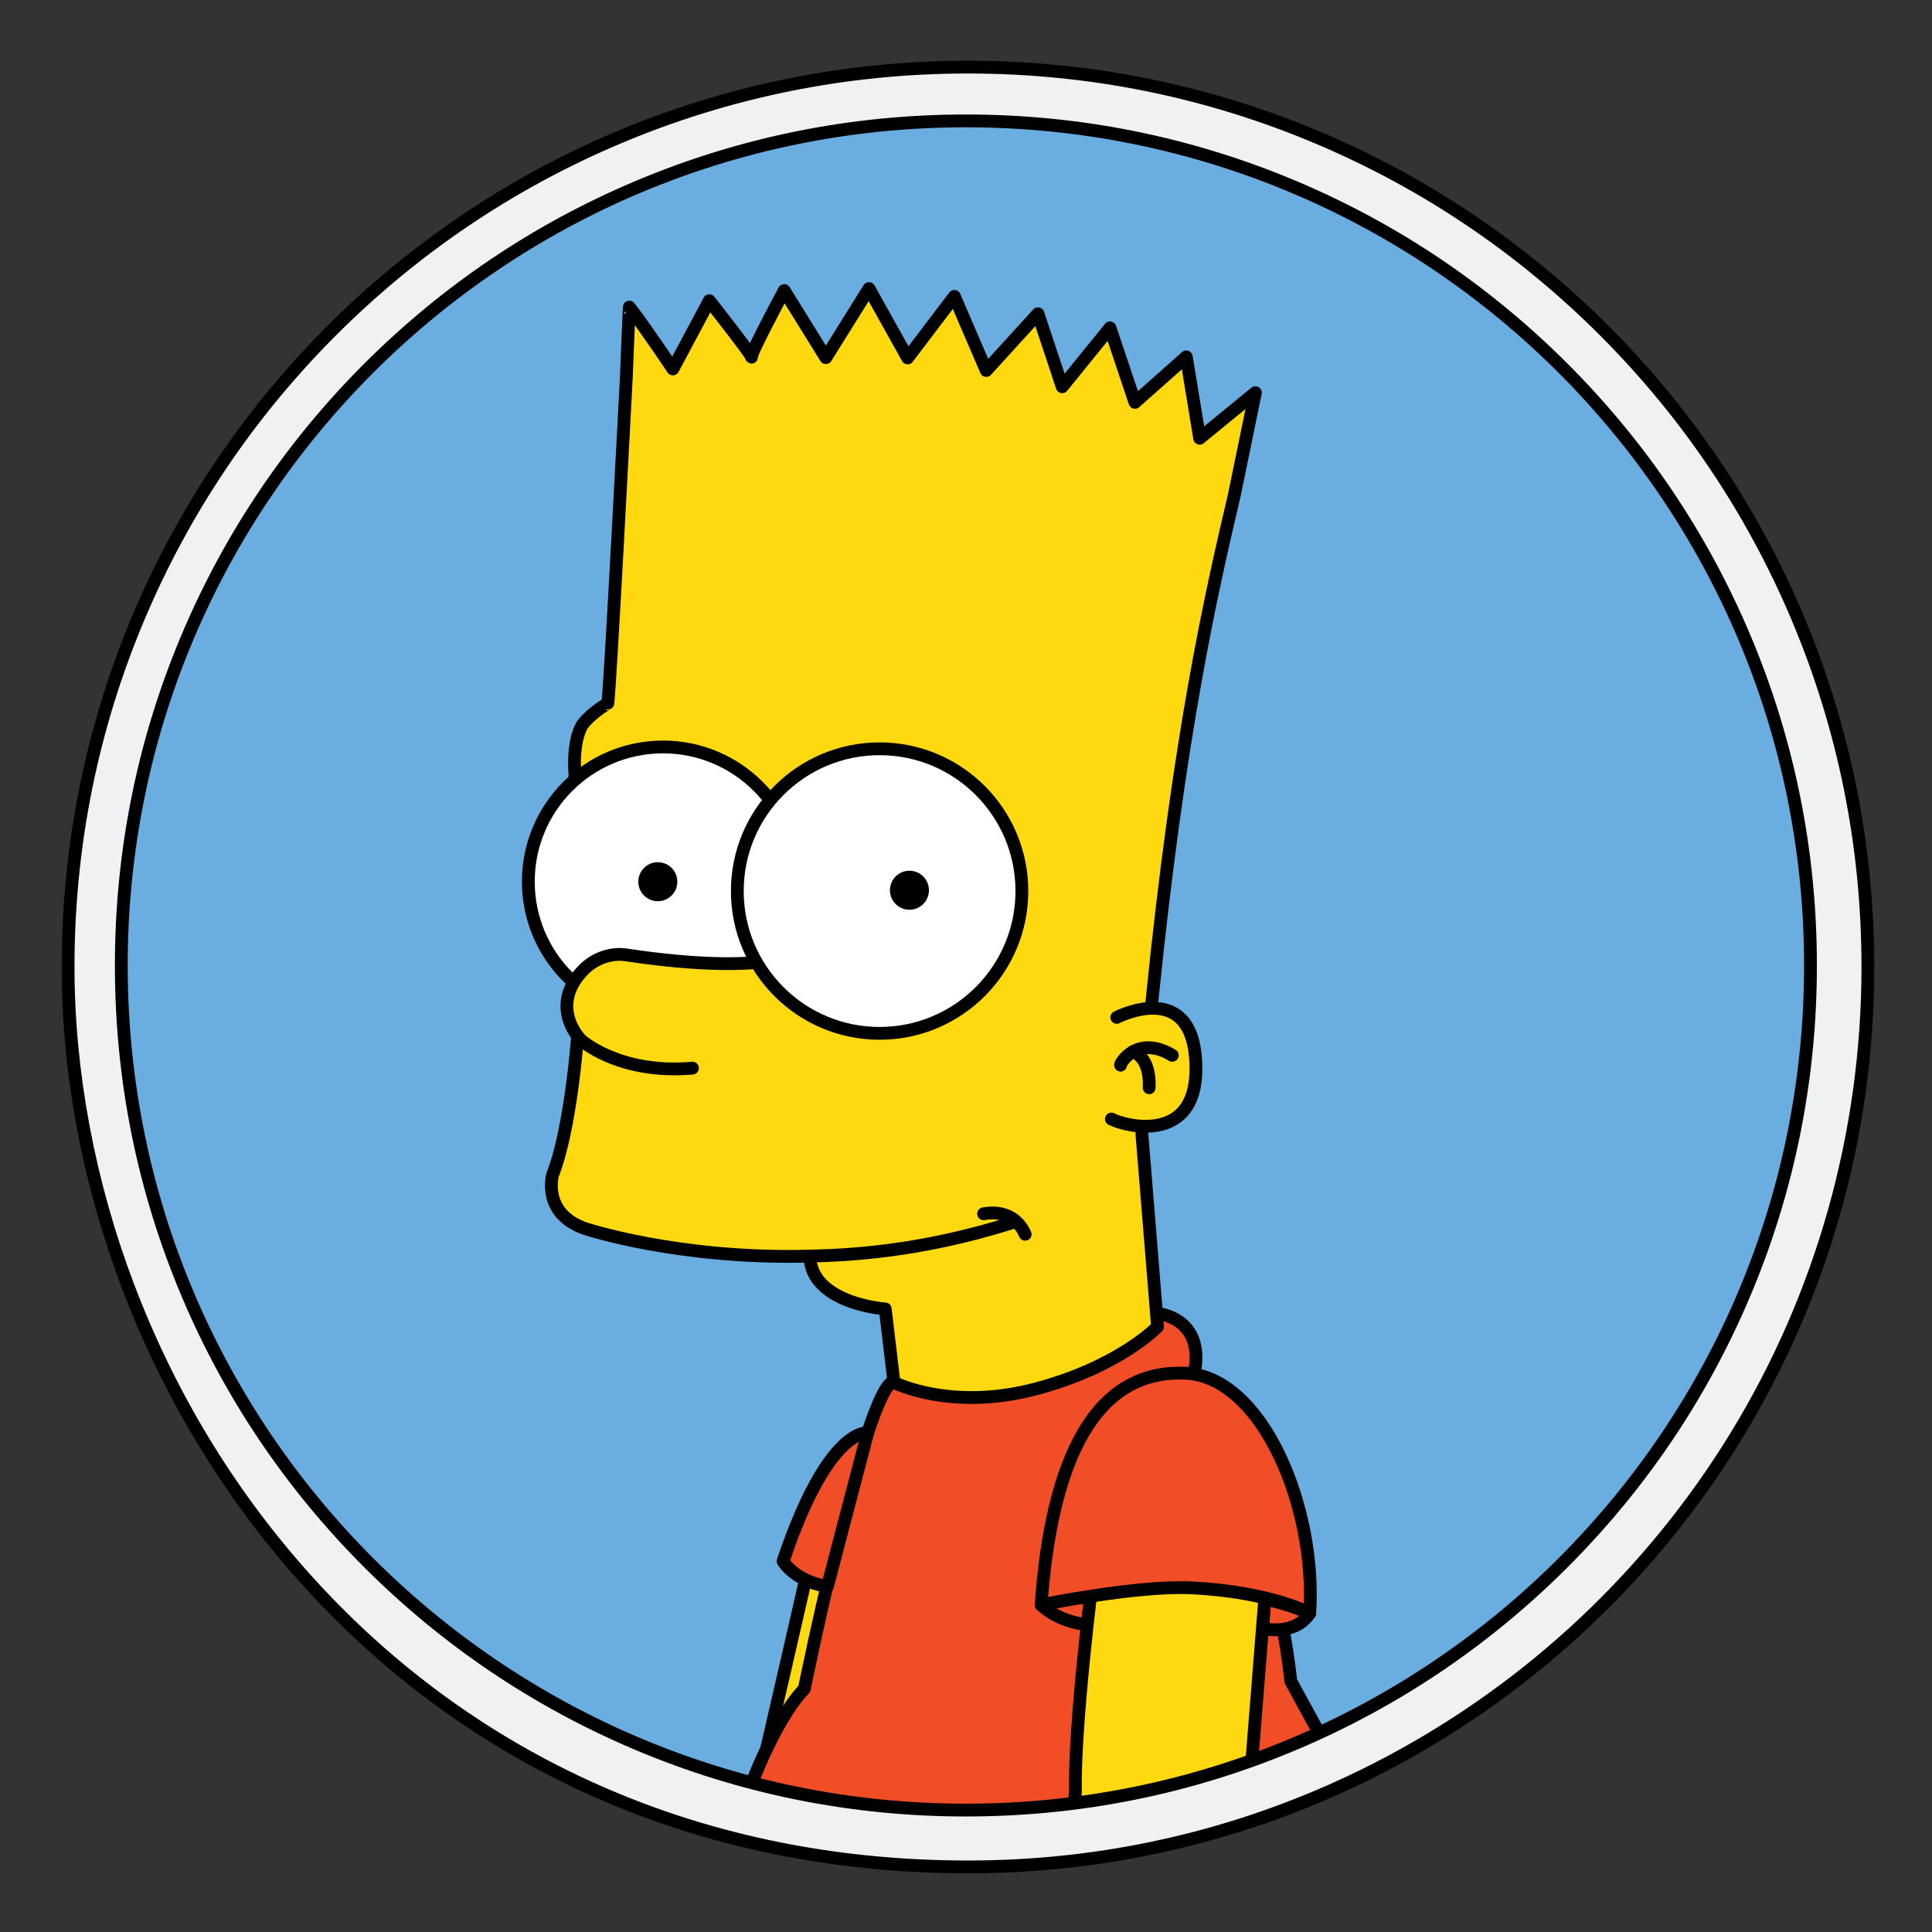 <?xml version="1.0" encoding="utf-8"?>
<!-- Generator: Adobe Illustrator 16.0.3, SVG Export Plug-In . SVG Version: 6.00 Build 0)  -->
<!DOCTYPE svg PUBLIC "-//W3C//DTD SVG 1.1//EN" "http://www.w3.org/Graphics/SVG/1.1/DTD/svg11.dtd">
<svg version="1.1" id="Layer_1" xmlns="http://www.w3.org/2000/svg" xmlns:xlink="http://www.w3.org/1999/xlink" x="0px" y="0px"
	 width="453px" height="453px" viewBox="413.5 163.5 453 453" enable-background="new 413.5 163.5 453 453" xml:space="preserve">
<rect x="413.5" y="163.5" width="453" height="453" fill="#333333" stroke="none"/>
<circle fill="#6AADE1" cx="641.466" cy="390" r="201.868"/>
<path fill="#FFD90F" stroke="#000000" stroke-width="3" stroke-linecap="round" stroke-linejoin="round" d="M603.917,526.833
	c0,0.666-10.664,46.704-10.664,46.704L606.407,568l11.773-48.667L603.917,526.833z"/>
<path fill="#F14E28" stroke="#000000" stroke-width="3" stroke-linecap="round" stroke-linejoin="round" d="M684.913,471.485
	c0,0,11.004,0.848,8.688,13.625c0,0,18.399,34.223,22.566,72.598l9.88,18.091c0,0-32.701,15.2-74.041,17.534
	c-41.339,2.334-63.863-7.399-63.863-7.399s6.356-18.58,13.94-26.424c0,0,14.411-70.75,20.997-72.13"/>
<path fill="#F14E28" stroke="#000000" stroke-width="3" stroke-linecap="round" stroke-linejoin="round" d="M710.059,538.485
	l-0.499,6.872c0,0,7.606,1.809,11.037-3.623C720.597,541.734,714.617,539.217,710.059,538.485z"/>
<path fill="#F14E28" stroke="#000000" stroke-width="3" stroke-linecap="round" stroke-linejoin="round" d="M669.5,544.5
	c0,0-6.821,0-11.891-4.694c3.354-1.434,3.189-1.332,11.891-1.934V544.5z"/>
<path fill="#FFD90F" stroke="#000000" stroke-width="3" stroke-linecap="round" stroke-linejoin="round" d="M669.847,532.403
	c0,0-4.544,35.385-4.183,51.347l-1.584,12.525c0,0,25.776-3.854,42.01-9.415l0.731-7.877l3.367-42.314
	C710.188,536.669,699.443,516.057,669.847,532.403z"/>
<path fill="#F14E28" stroke="#000000" stroke-width="3" stroke-linecap="round" stroke-linejoin="round" d="M691.5,485.486
	c18.06,0.847,30.75,31.578,29.097,56.248c0,0-9.229-4.998-27.575-5.922c-12.896-0.649-35.411,3.992-35.411,3.992
	C660.003,506.125,670.023,484.479,691.5,485.486z"/>
<path fill="#F14E28" stroke="#000000" stroke-width="3" stroke-linecap="round" stroke-linejoin="round" d="M616.941,499.473
	c0,0-9.22-1.523-19.83,30.085c0,0,2.555,4.61,10.389,5.943L616.941,499.473z"/>
<path fill="#FFD90F" stroke="#000000" stroke-width="3" stroke-linecap="round" stroke-linejoin="round" d="M603.375,458.156
	c0.5,11.094,17.688,12.25,17.688,12.25l2.05,17.241c0,0,13.224,6.777,33.056,1.564s28.745-14.649,28.745-14.649l-3.663-45.062
	c0,0-0.108-13.658,2.375-31.502c6.375-63,13.977-95.777,19.289-118.423l4.937-24.002l-13.061,10.688l-3.14-19.084l-12.037,10.669
	l-5.852-17.47l-11.2,13.81l-5.688-17.125l-12.125,13.312l-7.479-17.382l-10.955,14.434l-9.065-16.26l-10.113,16.198l-9.761-15.74
	c0,0-8.318,15.47-7.67,15.625c0.648,0.155-9.893-13.249-9.893-13.249l-8.538,16.008c0,0-7.082-10.557-10.212-14.508
	c-0.061-0.076-0.704,16.396-0.704,16.396s-3.986,76.806-4.384,76.68c-0.396-0.126-5.184,3.258-6.235,5.408
	c-2.122,4.333-1.434,11.033-1.434,11.033l0.605,61.64c0,0-1.595,21.692-5.836,32.269c0,0-2.595,9.137,7.648,12.655
	c0,0,21.499,7.18,52.112,6.461c9.322-0.219,26.179-0.935,48.154-7.888"/>
<path fill="none" stroke="#000000" stroke-width="3" stroke-linecap="round" stroke-linejoin="round" d="M644.128,448.094
	c7.028-1.188,9.244,3.711,9.744,4.809"/>
<g id="Yeux">
	<circle fill="#FFFFFF" stroke="#000000" stroke-width="3" cx="568.953" cy="370.216" r="31.574"/>
	<circle cx="567.74" cy="370.236" r="4.574"/>
</g>
<path id="Nez" fill="#FFD90F" stroke="#000000" stroke-width="3" stroke-linecap="round" stroke-linejoin="round" d="
	M597.75,388.125c-7.646,1.875-20.125,1.875-37.493-0.734c0,0-6.328-1.286-11.14,4.853c-4.77,6.082-2.112,11.469-0.441,13.827
	c0.575,0.811,1.033,1.263,1.033,1.263s8.83,8.11,26.153,6.617"/>
<circle fill="#FFFFFF" stroke="#000000" stroke-width="3" cx="619.74" cy="372.431" r="33.361"/>
<circle cx="626.74" cy="372.236" r="4.574"/>
<path fill="#FFD90F" stroke="#000000" stroke-width="3" stroke-linecap="round" stroke-linejoin="round" d="M675.351,402.043
	c0,0,18.563-9.625,18.563,12.056c0,17.735-16.645,13.485-19.82,11.777"/>
<path fill="none" stroke="#000000" stroke-width="3" stroke-linecap="round" stroke-linejoin="round" d="M676.25,413.251
	c-0.333-0.083,3.665-7.373,12.124-2.312"/>
<path fill="none" stroke="#000000" stroke-width="3" stroke-linecap="round" stroke-linejoin="round" d="M679.158,410.083
	c0,0,4.15,1.11,3.788,8.473"/>
<g id="Cadre">
	<g>
		<path fill="#F0F1F2" d="M640.465,601.234c-32.219,0-62.432-6.399-89.8-19.021c-25.146-11.596-47.418-28.174-66.196-49.271
			c-34.956-39.276-55.003-91.291-55.003-142.707c0-56.363,21.947-109.352,61.798-149.202
			c39.853-39.852,92.838-61.798,149.202-61.798s109.353,21.947,149.202,61.798c39.853,39.851,61.798,92.838,61.798,149.202
			c0,78.174-42.897,149.583-111.958,186.354c-4.125,2.209-8.365,4.288-12.604,6.182c-0.501,0.237-0.981,0.447-1.464,0.657
			l-0.83,0.366C698.034,595.365,669.72,601.234,640.465,601.234z M639.973,191.848c-109.194,0-198.031,88.837-198.031,198.033
			c0,109.196,88.837,198.034,198.031,198.034c109.196,0,198.033-88.838,198.033-198.034
			C838.006,280.685,749.169,191.848,639.973,191.848z"/>
		<path d="M640.465,180.735c28.285,0,55.725,5.539,81.549,16.461c24.947,10.551,47.354,25.657,66.595,44.897
			c19.238,19.24,34.346,41.646,44.896,66.593c10.923,25.826,16.461,53.263,16.461,81.548c0,38.717-10.643,76.535-30.776,109.367
			c-19.574,31.921-47.371,58.084-80.393,75.667c-4.091,2.19-8.299,4.254-12.507,6.134l-0.033,0.015l-0.031,0.015
			c-0.455,0.218-0.921,0.419-1.388,0.624c-0.282,0.123-0.562,0.246-0.812,0.358c-26.397,11.494-54.512,17.321-83.56,17.321
			c-32,0-62.002-6.354-89.172-18.885c-24.958-11.509-47.064-27.964-65.704-48.906c-17.49-19.652-31.18-42.343-40.689-67.436
			c-9.115-24.052-13.935-49.733-13.935-74.274c0-28.285,5.539-55.723,16.461-81.548c10.551-24.947,25.657-47.352,44.897-66.593
			c19.238-19.241,41.646-34.346,66.592-44.897C584.743,186.273,612.18,180.735,640.465,180.735 M639.973,589.414
			c26.938,0,53.067-5.276,77.669-15.682c23.762-10.052,45.101-24.438,63.425-42.763c18.321-18.323,32.71-39.663,42.76-63.423
			c10.405-24.602,15.682-50.731,15.682-77.668c0-26.936-5.275-53.067-15.682-77.668c-10.05-23.761-24.438-45.099-42.76-63.423
			c-18.324-18.324-39.662-32.71-63.425-42.76c-24.602-10.406-50.731-15.682-77.669-15.682c-26.936,0-53.065,5.276-77.668,15.682
			c-23.761,10.05-45.099,24.437-63.423,42.76c-18.324,18.323-32.71,39.662-42.76,63.423c-10.406,24.602-15.682,50.732-15.682,77.668
			c0,26.937,5.274,53.067,15.682,77.668c10.05,23.76,24.437,45.1,42.76,63.423c18.323,18.324,39.662,32.711,63.423,42.763
			C586.906,584.138,613.037,589.414,639.973,589.414 M640.465,177.735c-117.367,0-212.5,95.133-212.5,212.5
			c0,99.875,76.854,212.5,212.5,212.5c30.124,0,58.791-6.268,84.755-17.57c0.769-0.344,1.544-0.668,2.292-1.023
			c4.318-1.928,8.549-4.004,12.7-6.227c67.085-35.723,112.753-106.367,112.753-187.679
			C852.965,272.868,757.832,177.735,640.465,177.735L640.465,177.735z M639.973,586.414c-108.542,0-196.531-87.992-196.531-196.534
			s87.989-196.533,196.531-196.533c108.543,0,196.533,87.991,196.533,196.533S748.516,586.414,639.973,586.414L639.973,586.414z"/>
	</g>
</g>
<rect x="413.5" y="163.5" fill="none" width="453" height="453"/>
</svg>
